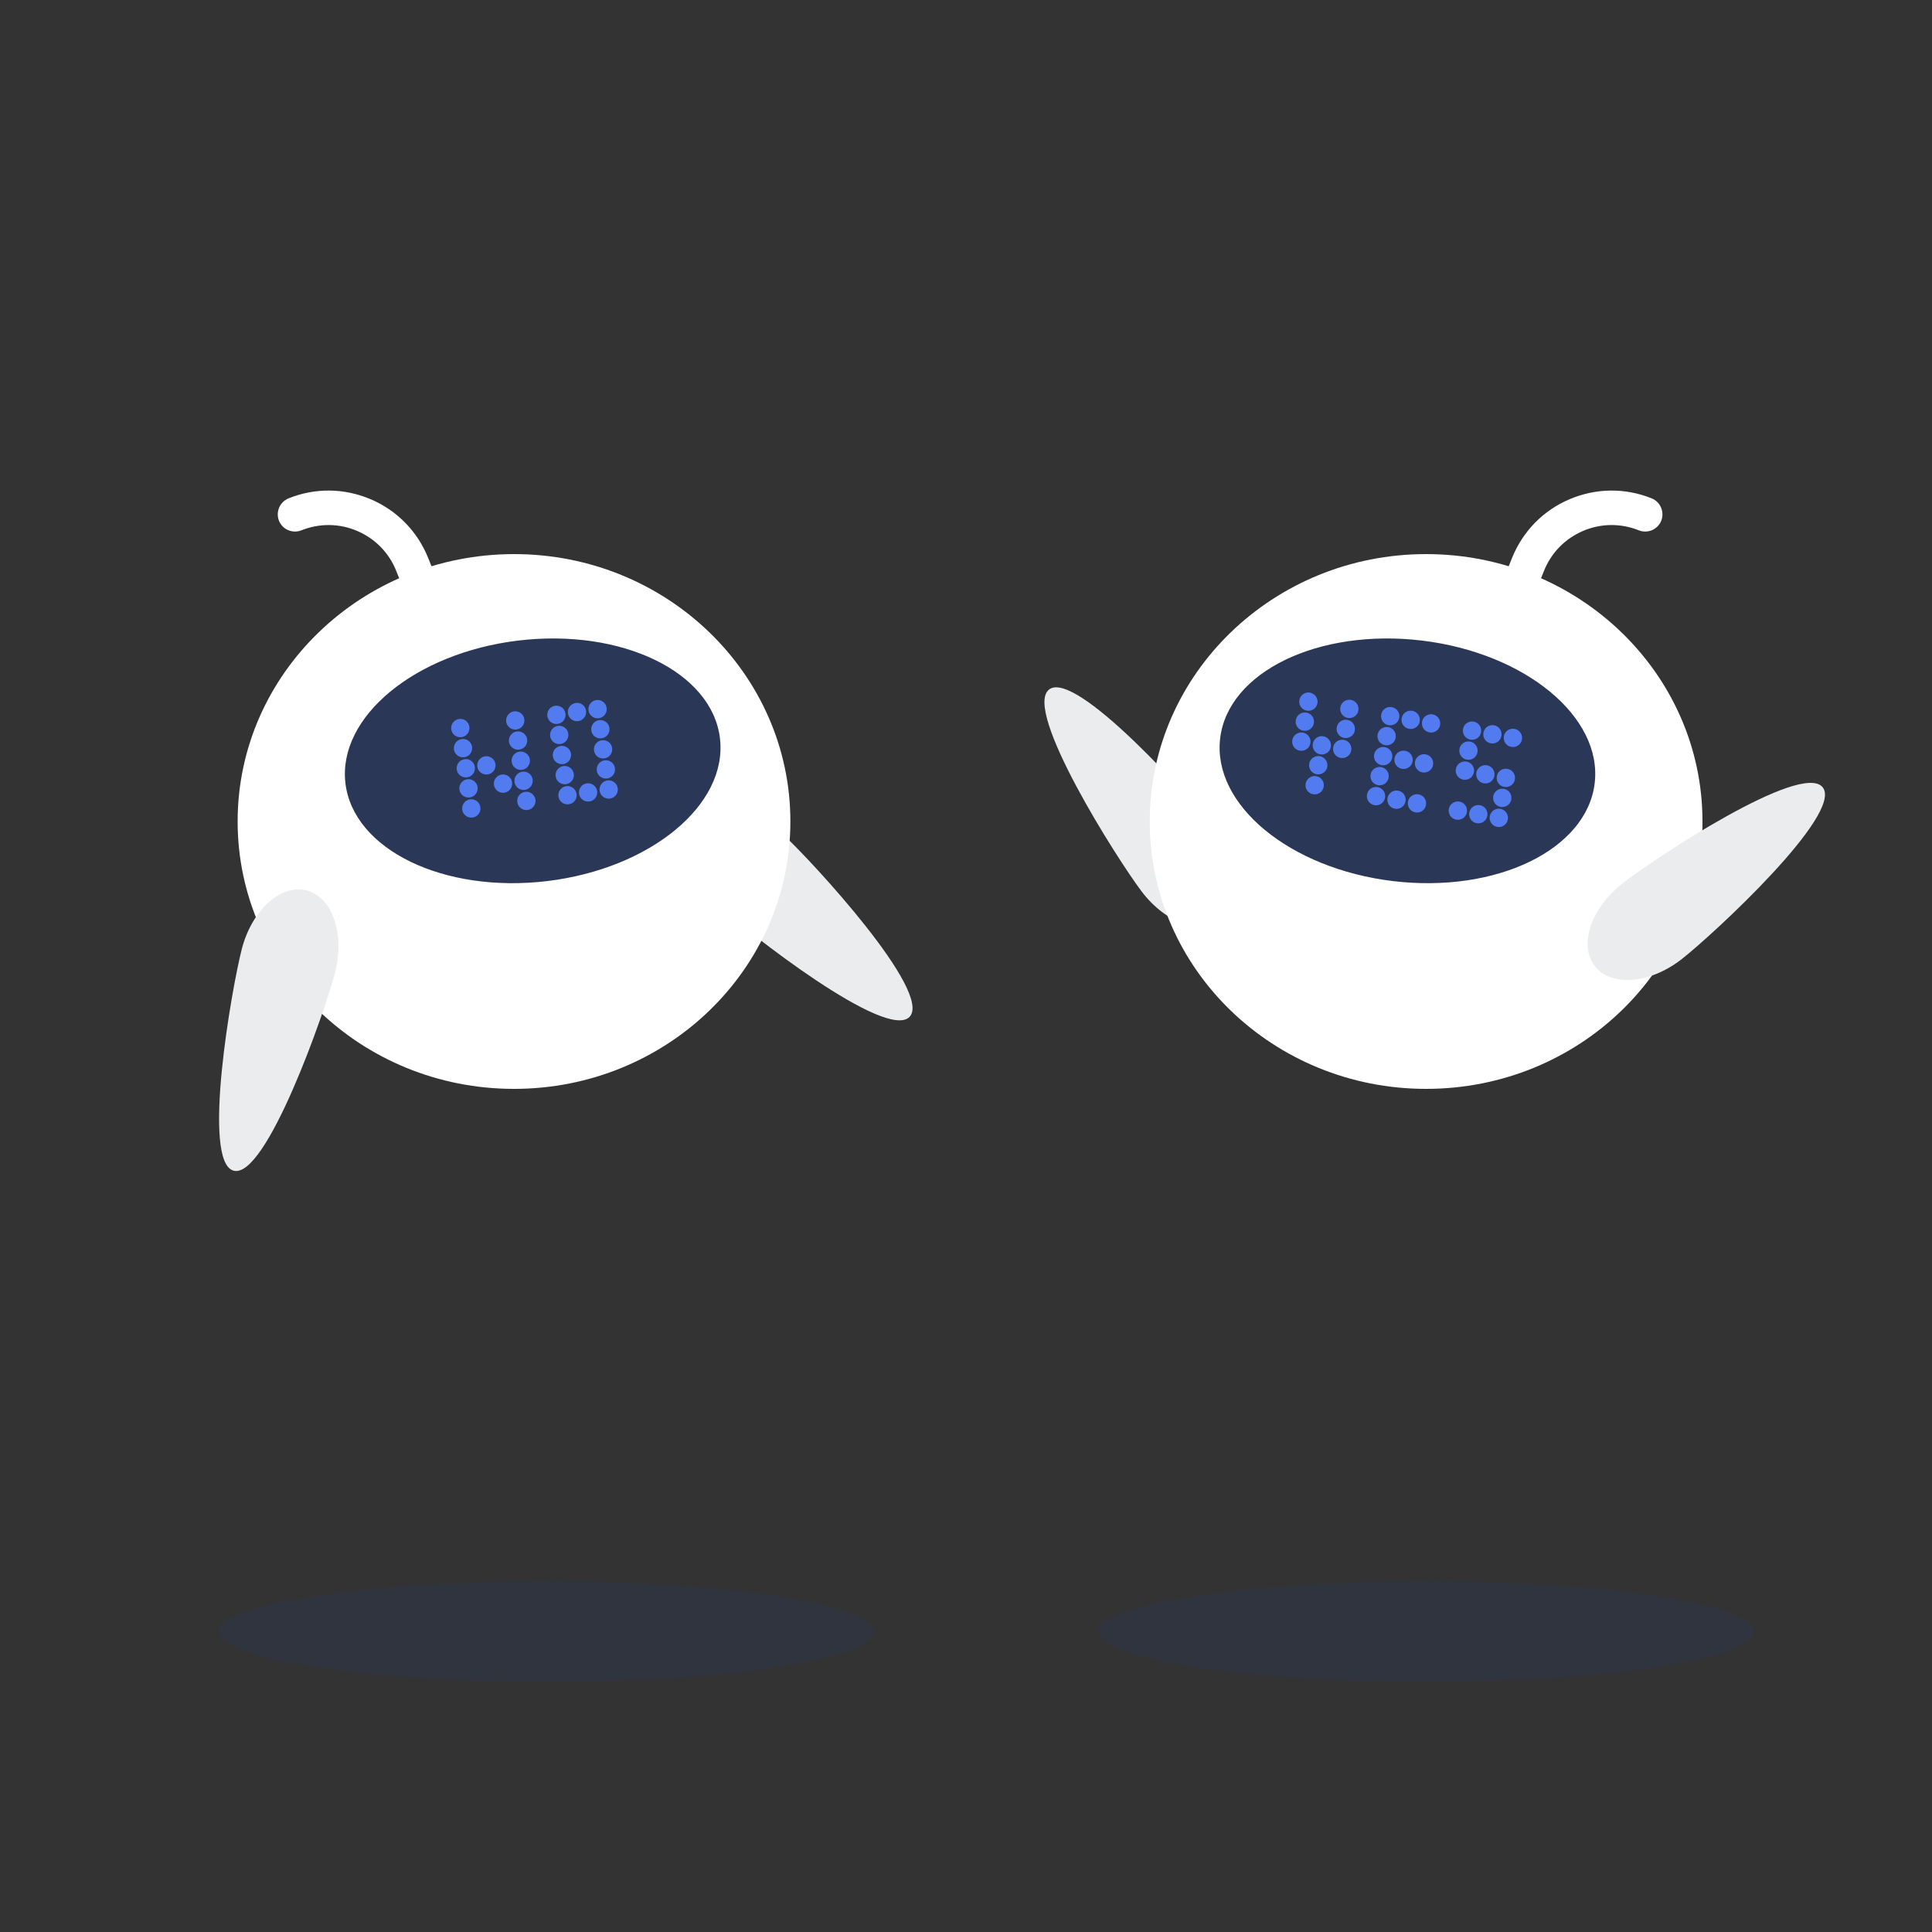 <?xml version="1.0" encoding="utf-8"?>
<!-- Generator: Adobe Illustrator 27.3.1, SVG Export Plug-In . SVG Version: 6.00 Build 0)  -->
<svg version="1.1" id="Layer_1" xmlns="http://www.w3.org/2000/svg" xmlns:xlink="http://www.w3.org/1999/xlink" x="0px" y="0px"
	 viewBox="0 0 2000 2000" style="enable-background:new 0 0 2000 2000;" xml:space="preserve">
<rect x="0" y="0" width="2000" height="2000" fill="#333333" stroke="none"/>
<style type="text/css">
	.st0{opacity:0.3;fill:#293657;enable-background:new    ;}
	.st1{fill:#EBECED;}
	.st2{fill:#FFFFFF;}
	.st3{fill:#2A3756;}
	.st4{fill:#527BEF;}
</style>
<ellipse class="st0" cx="565.9" cy="1689" rx="339.1" ry="52"/>
<ellipse class="st0" cx="1476.3" cy="1689" rx="339.1" ry="52"/>
<g>
	<g>
		<path class="st1" d="M743,936.9c30.6,28.2,175.1,141.2,198.7,115.6c23.6-25.6-100.6-160.6-131.2-188.8
			C780,835.5,740,829,721.4,849.2C702.8,869.4,712.4,908.6,743,936.9L743,936.9z"/>
		<path class="st2" d="M246,850.4c0,152.9,128.1,276.8,286.1,276.8s286.1-124,286.1-276.8s-128-276.8-286-276.8S246,697.5,246,850.4
			L246,850.4z"/>
		<g>
			<path class="st2" d="M420.2,830.3c1.5-0.2,3-0.6,4.5-1.2c27.5-11.1,49.1-32.2,60.7-59.5s12-57.5,0.9-85l-43.1-107.1
				c-11.1-27.5-32.2-49.1-59.5-60.7c-27.3-11.6-57.5-12-85-0.9c-9.1,3.7-13.5,14-9.9,23.2c3.7,9.1,14,13.5,23.2,9.9
				c18.7-7.5,39.2-7.3,57.7,0.6c18.5,7.9,32.9,22.5,40.4,41.2l43.1,107.1c7.5,18.7,7.3,39.2-0.6,57.7s-22.5,32.9-41.2,40.4
				c-9.1,3.7-13.5,14-9.9,23.2C404.6,826.9,412.3,831.2,420.2,830.3L420.2,830.3z"/>
			<path class="st3" d="M357.6,810.9c8.3,68.7,101.7,114,208.8,101.2c107-12.9,187.1-79,178.9-147.8s-101.7-114-208.8-101.2
				C429.5,676,349.4,742.2,357.6,810.9L357.6,810.9z"/>
		</g>
		<path class="st1" d="M250.4,982.1c-10.5,40.3-42.2,221-8.5,229.8s94.3-164.3,104.8-204.6s-2.5-78.5-29.1-85.5
			C291,914.8,260.9,941.8,250.4,982.1L250.4,982.1z"/>
	</g>
	<g>
		<g>
			<path class="st4" d="M485.9,752.4c0.7,5.2-2.9,10-8.1,10.7s-10-2.9-10.7-8.1c-0.7-5.2,2.9-10,8.1-10.7
				C480.4,743.5,485.1,747.1,485.9,752.4L485.9,752.4z"/>
			<path class="st4" d="M488.7,773.2c0.7,5.2-2.9,10-8.1,10.7s-10-2.9-10.7-8.1c-0.7-5.2,2.9-10,8.1-10.7
				C483.2,764.3,488,768,488.7,773.2L488.7,773.2z"/>
			<path class="st4" d="M491.6,794c0.7,5.2-2.9,10-8.1,10.7s-10-2.9-10.7-8.1c-0.7-5.2,2.9-10,8.1-10.7
				C486.1,785.1,490.9,788.8,491.6,794L491.6,794z"/>
			<path class="st4" d="M494.4,814.8c0.7,5.2-2.9,10-8.1,10.7s-10-2.9-10.7-8.1c-0.7-5.2,2.9-10,8.1-10.7S493.7,809.6,494.4,814.8z"
				/>
			<path class="st4" d="M497.3,835.6c0.7,5.2-2.9,10-8.1,10.7s-10-2.9-10.7-8.1c-0.7-5.2,2.9-10,8.1-10.7S496.6,830.4,497.3,835.6
				L497.3,835.6z"/>
		</g>
		<path class="st4" d="M512.9,791c0.7,5.2-2.9,10-8.1,10.7s-10-2.9-10.7-8.1c-0.7-5.2,2.9-10,8.1-10.7
			C507.4,782.2,512.2,785.8,512.9,791z"/>
		<path class="st4" d="M530.1,809.9c0.7,5.2-2.9,10-8.1,10.7s-10-2.9-10.7-8.1c-0.7-5.2,2.9-10,8.1-10.7
			C524.6,801,529.4,804.7,530.1,809.9L530.1,809.9z"/>
		<g>
			<path class="st4" d="M542.8,744.5c0.7,5.2-2.9,10-8.1,10.7s-10-2.9-10.7-8.1s2.9-10,8.1-10.7
				C537.3,735.7,542.1,739.3,542.8,744.5L542.8,744.5z"/>
			<path class="st4" d="M545.7,765.3c0.7,5.2-2.9,10-8.1,10.7s-10-2.9-10.7-8.1s2.9-10,8.1-10.7S545,760.1,545.7,765.3z"/>
			<path class="st4" d="M548.5,786.2c0.7,5.2-2.9,10-8.1,10.7s-10-2.9-10.7-8.1c-0.7-5.2,2.9-10,8.1-10.7S547.8,781,548.5,786.2
				L548.5,786.2z"/>
			<path class="st4" d="M551.4,807c0.7,5.2-2.9,10-8.1,10.7s-10-2.9-10.7-8.1s2.9-10,8.1-10.7C545.9,798.1,550.7,801.7,551.4,807
				L551.4,807z"/>
			<path class="st4" d="M554.3,827.8c0.7,5.2-2.9,10-8.1,10.7s-10-2.9-10.7-8.1s2.9-10,8.1-10.7S553.5,822.6,554.3,827.8z"/>
		</g>
		<g>
			<path class="st4" d="M585.4,738.7c0.7,5.2-2.9,10-8.1,10.7s-10-2.9-10.7-8.1s2.9-10,8.1-10.7S584.7,733.5,585.4,738.7
				L585.4,738.7z"/>
			<path class="st4" d="M588.3,759.5c0.7,5.2-2.9,10-8.1,10.7c-5.2,0.7-10-2.9-10.7-8.1s2.9-10,8.1-10.7S587.6,754.3,588.3,759.5
				L588.3,759.5z"/>
			<path class="st4" d="M591.1,780.3c0.7,5.2-2.9,10-8.1,10.7c-5.2,0.7-10-2.9-10.7-8.1s2.9-10,8.1-10.7S590.4,775.1,591.1,780.3
				L591.1,780.3z"/>
			<path class="st4" d="M594,801.1c0.7,5.2-2.9,10-8.1,10.7s-10-2.9-10.7-8.1c-0.7-5.2,2.9-10,8.1-10.7S593.3,795.9,594,801.1
				L594,801.1z"/>
			<path class="st4" d="M596.9,821.9c0.7,5.2-2.9,10-8.1,10.7s-10-2.9-10.7-8.1c-0.7-5.2,2.9-10,8.1-10.7S596.1,816.7,596.9,821.9
				L596.9,821.9z"/>
		</g>
		<g>
			<path class="st4" d="M606.7,735.8c0.7,5.2-2.9,10-8.1,10.7s-10-2.9-10.7-8.1c-0.7-5.2,2.9-10,8.1-10.7
				C601.2,726.9,606,730.5,606.7,735.8L606.7,735.8z"/>
			<path class="st4" d="M618.2,819c0.7,5.2-2.9,10-8.1,10.7s-10-2.9-10.7-8.1s2.9-10,8.1-10.7S617.4,813.8,618.2,819z"/>
		</g>
		<g>
			<path class="st4" d="M628,732.8c0.7,5.2-2.9,10-8.1,10.7s-10-2.9-10.7-8.1c-0.7-5.2,2.9-10,8.1-10.7S627.3,727.6,628,732.8z"/>
			<path class="st4" d="M630.9,753.6c0.7,5.2-2.9,10-8.1,10.7s-10-2.9-10.7-8.1s2.9-10,8.1-10.7
				C625.4,744.8,630.2,748.4,630.9,753.6L630.9,753.6z"/>
			<path class="st4" d="M633.7,774.4c0.7,5.2-2.9,10-8.1,10.7s-10-2.9-10.7-8.1s2.9-10,8.1-10.7S633,769.2,633.7,774.4z"/>
			<path class="st4" d="M636.6,795.2c0.7,5.2-2.9,10-8.1,10.7s-10-2.9-10.7-8.1c-0.7-5.2,2.9-10,8.1-10.7
				C631.1,786.4,635.9,790,636.6,795.2L636.6,795.2z"/>
			<path class="st4" d="M639.5,816c0.7,5.2-2.9,10-8.1,10.7s-10-2.9-10.7-8.1c-0.7-5.2,2.9-10,8.1-10.7S638.7,810.8,639.5,816
				L639.5,816z"/>
		</g>
	</g>
</g>
<g>
	<g>
		<path class="st1" d="M1181.8,922.8c-25.1-33.2-123.5-188-95.7-209.1c27.8-21,150,115.8,175.1,149s27.7,73.6,5.7,90.2
			S1206.9,956,1181.8,922.8L1181.8,922.8z"/>
		<path class="st2" d="M1762.4,850.4c0,152.9-128.1,276.8-286.1,276.8s-286.1-124-286.1-276.8s128.1-276.8,286.1-276.8
			S1762.4,697.5,1762.4,850.4z"/>
		<g>
			<path class="st2" d="M1588.3,830.3c-1.5-0.2-3-0.6-4.5-1.2c-27.5-11.1-49.1-32.2-60.7-59.5s-12-57.5-0.9-85l43.1-107.1
				c11.1-27.5,32.2-49.1,59.5-60.7c27.3-11.6,57.5-12,85-0.9c9.1,3.7,13.5,14,9.9,23.2c-3.7,9.1-14,13.5-23.2,9.9
				c-18.7-7.5-39.2-7.3-57.7,0.6c-18.5,7.9-32.9,22.5-40.4,41.2l-43.1,107.1c-7.5,18.7-7.3,39.2,0.6,57.7s22.6,32.9,41.2,40.4
				c9.1,3.7,13.6,14,9.9,23.2C1603.8,826.9,1596.1,831.2,1588.3,830.3L1588.3,830.3z"/>
			<path class="st3" d="M1650.8,810.9c-8.3,68.7-101.7,114-208.8,101.2c-107-12.9-187.1-79-178.9-147.8s101.7-114,208.8-101.2
				C1579,676,1659.1,742.2,1650.8,810.9L1650.8,810.9z"/>
		</g>
		<path class="st1" d="M1679.6,914.5c32.8-25.7,185.8-126.8,207.3-99.4c21.5,27.4-113.1,152-145.9,177.7s-73.1,29-90,7.4
			C1634,978.6,1646.8,940.2,1679.6,914.5L1679.6,914.5z"/>
	</g>
	<g>
		<g>
			<path class="st4" d="M1363.8,728c-0.9,5.2-5.8,8.6-11,7.7c-5.2-0.9-8.6-5.8-7.7-11s5.8-8.6,11-7.7
				C1361.3,718,1364.7,722.9,1363.8,728z"/>
			<path class="st4" d="M1360.1,748.7c-0.9,5.2-5.8,8.6-11,7.7c-5.2-0.9-8.6-5.8-7.7-11s5.8-8.6,11-7.7S1361.1,743.6,1360.1,748.7z"
				/>
			<path class="st4" d="M1356.5,769.4c-0.9,5.2-5.8,8.6-11,7.7c-5.2-0.9-8.6-5.8-7.7-11s5.8-8.6,11-7.7S1357.4,764.2,1356.5,769.4z"
				/>
		</g>
		<g>
			<path class="st4" d="M1377.7,773.2c-0.9,5.2-5.8,8.6-11,7.7c-5.2-0.9-8.6-5.8-7.7-11s5.8-8.6,11-7.7
				C1375.1,763.1,1378.6,768,1377.7,773.2z"/>
			<path class="st4" d="M1374,793.8c-0.9,5.2-5.8,8.6-11,7.7c-5.2-0.9-8.6-5.8-7.7-11s5.8-8.6,11-7.7
				C1371.5,783.7,1374.9,788.7,1374,793.8z"/>
			<path class="st4" d="M1370.3,814.5c-0.9,5.2-5.8,8.6-11,7.7c-5.2-0.9-8.6-5.8-7.7-11s5.8-8.6,11-7.7
				C1367.8,804.4,1371.2,809.3,1370.3,814.5z"/>
		</g>
		<g>
			<path class="st4" d="M1406.2,735.5c-0.9,5.2-5.8,8.6-11,7.7s-8.6-5.8-7.7-11s5.8-8.6,11-7.7
				C1403.6,725.5,1407.1,730.4,1406.2,735.5z"/>
			<path class="st4" d="M1402.5,756.2c-0.9,5.2-5.8,8.6-11,7.7c-5.2-0.9-8.6-5.8-7.7-11s5.8-8.6,11-7.7S1403.4,751.1,1402.5,756.2z"
				/>
			<path class="st4" d="M1398.8,776.9c-0.9,5.2-5.8,8.6-11,7.7c-5.2-0.9-8.6-5.8-7.7-11s5.8-8.6,11-7.7S1399.7,771.7,1398.8,776.9z"
				/>
		</g>
		<g>
			<path class="st4" d="M1448.5,743c-0.9,5.2-5.8,8.6-11,7.7c-5.2-0.9-8.6-5.8-7.7-11s5.8-8.6,11-7.7
				C1446,732.9,1449.4,737.9,1448.5,743z"/>
			<path class="st4" d="M1444.8,763.7c-0.9,5.2-5.8,8.6-11,7.7c-5.2-0.9-8.6-5.8-7.7-11s5.8-8.6,11-7.7S1445.7,758.6,1444.8,763.7z"
				/>
			<path class="st4" d="M1441.2,784.4c-0.9,5.2-5.8,8.6-11,7.7s-8.6-5.8-7.7-11s5.8-8.6,11-7.7
				C1438.6,774.3,1442.1,779.2,1441.2,784.4z"/>
			<path class="st4" d="M1437.5,805.1c-0.9,5.2-5.8,8.6-11,7.7c-5.2-0.9-8.6-5.8-7.7-11s5.8-8.6,11-7.7
				C1435,795,1438.4,799.9,1437.5,805.1z"/>
			<path class="st4" d="M1433.8,825.8c-0.9,5.2-5.8,8.6-11,7.7c-5.2-0.9-8.6-5.8-7.7-11s5.8-8.6,11-7.7
				C1431.3,815.7,1434.7,820.6,1433.8,825.8z"/>
		</g>
		<g>
			<path class="st4" d="M1469.7,746.8c-0.9,5.2-5.8,8.6-11,7.7c-5.2-0.9-8.6-5.8-7.7-11s5.8-8.6,11-7.7
				C1467.1,736.7,1470.6,741.6,1469.7,746.8z"/>
			<path class="st4" d="M1462.3,788.2c-0.9,5.2-5.8,8.6-11,7.7c-5.2-0.9-8.6-5.8-7.7-11s5.8-8.6,11-7.7S1463.2,783,1462.3,788.2z"/>
			<path class="st4" d="M1455,829.5c-0.9,5.2-5.8,8.6-11,7.7c-5.2-0.9-8.6-5.8-7.7-11s5.8-8.6,11-7.7
				C1452.5,819.4,1455.9,824.3,1455,829.5z"/>
		</g>
		<g>
			<path class="st4" d="M1490.8,750.5c-0.9,5.2-5.8,8.6-11,7.7c-5.2-0.9-8.6-5.8-7.7-11s5.8-8.6,11-7.7
				C1488.3,740.5,1491.7,745.4,1490.8,750.5z"/>
			<path class="st4" d="M1483.5,791.9c-0.9,5.2-5.8,8.6-11,7.7c-5.2-0.9-8.6-5.8-7.7-11s5.8-8.6,11-7.7S1484.4,786.7,1483.5,791.9z"
				/>
			<path class="st4" d="M1476.2,833.3c-0.9,5.2-5.8,8.6-11,7.7c-5.2-0.9-8.6-5.8-7.7-11s5.8-8.6,11-7.7
				C1473.6,823.2,1477.1,828.1,1476.2,833.3z"/>
		</g>
		<g>
			<path class="st4" d="M1533.2,758c-0.9,5.2-5.8,8.6-11,7.7c-5.2-0.9-8.6-5.8-7.7-11s5.8-8.6,11-7.7S1534.1,752.9,1533.2,758z"/>
			<path class="st4" d="M1529.5,778.7c-0.9,5.2-5.8,8.6-11,7.7c-5.2-0.9-8.6-5.8-7.7-11s5.8-8.6,11-7.7S1530.4,773.6,1529.5,778.7z"
				/>
			<path class="st4" d="M1525.8,799.4c-0.9,5.2-5.8,8.6-11,7.7c-5.2-0.9-8.6-5.8-7.7-11s5.8-8.6,11-7.7S1526.8,794.2,1525.8,799.4z"
				/>
			<path class="st4" d="M1518.5,840.8c-0.9,5.2-5.8,8.6-11,7.7c-5.2-0.9-8.6-5.8-7.7-11s5.8-8.6,11-7.7
				C1516,830.7,1519.4,835.6,1518.5,840.8z"/>
		</g>
		<g>
			<path class="st4" d="M1554.3,761.8c-0.9,5.2-5.8,8.6-11,7.7c-5.2-0.9-8.6-5.8-7.7-11s5.8-8.6,11-7.7
				C1551.8,751.7,1555.2,756.6,1554.3,761.8z"/>
			<path class="st4" d="M1547,803.2c-0.9,5.2-5.8,8.6-11,7.7c-5.2-0.9-8.6-5.8-7.7-11s5.8-8.6,11-7.7S1547.9,798,1547,803.2z"/>
			<path class="st4" d="M1539.7,844.5c-0.9,5.2-5.8,8.6-11,7.7s-8.6-5.8-7.7-11s5.8-8.6,11-7.7
				C1537.2,834.4,1540.6,839.4,1539.7,844.5z"/>
		</g>
		<g>
			<path class="st4" d="M1575.5,765.5c-0.9,5.2-5.8,8.6-11,7.7c-5.2-0.9-8.6-5.8-7.7-11s5.8-8.6,11-7.7S1576.4,760.4,1575.5,765.5z"
				/>
			<path class="st4" d="M1568.2,806.9c-0.9,5.2-5.8,8.6-11,7.7c-5.2-0.9-8.6-5.8-7.7-11s5.8-8.6,11-7.7S1569.1,801.7,1568.2,806.9z"
				/>
			<path class="st4" d="M1564.5,827.6c-0.9,5.2-5.8,8.6-11,7.7c-5.2-0.9-8.6-5.8-7.7-11s5.8-8.6,11-7.7
				C1562,817.5,1565.4,822.4,1564.5,827.6z"/>
			<path class="st4" d="M1560.9,848.3c-0.9,5.2-5.8,8.6-11,7.7c-5.2-0.9-8.6-5.8-7.7-11s5.8-8.6,11-7.7
				C1558.3,838.2,1561.8,843.1,1560.9,848.3z"/>
		</g>
	</g>
</g>
</svg>
